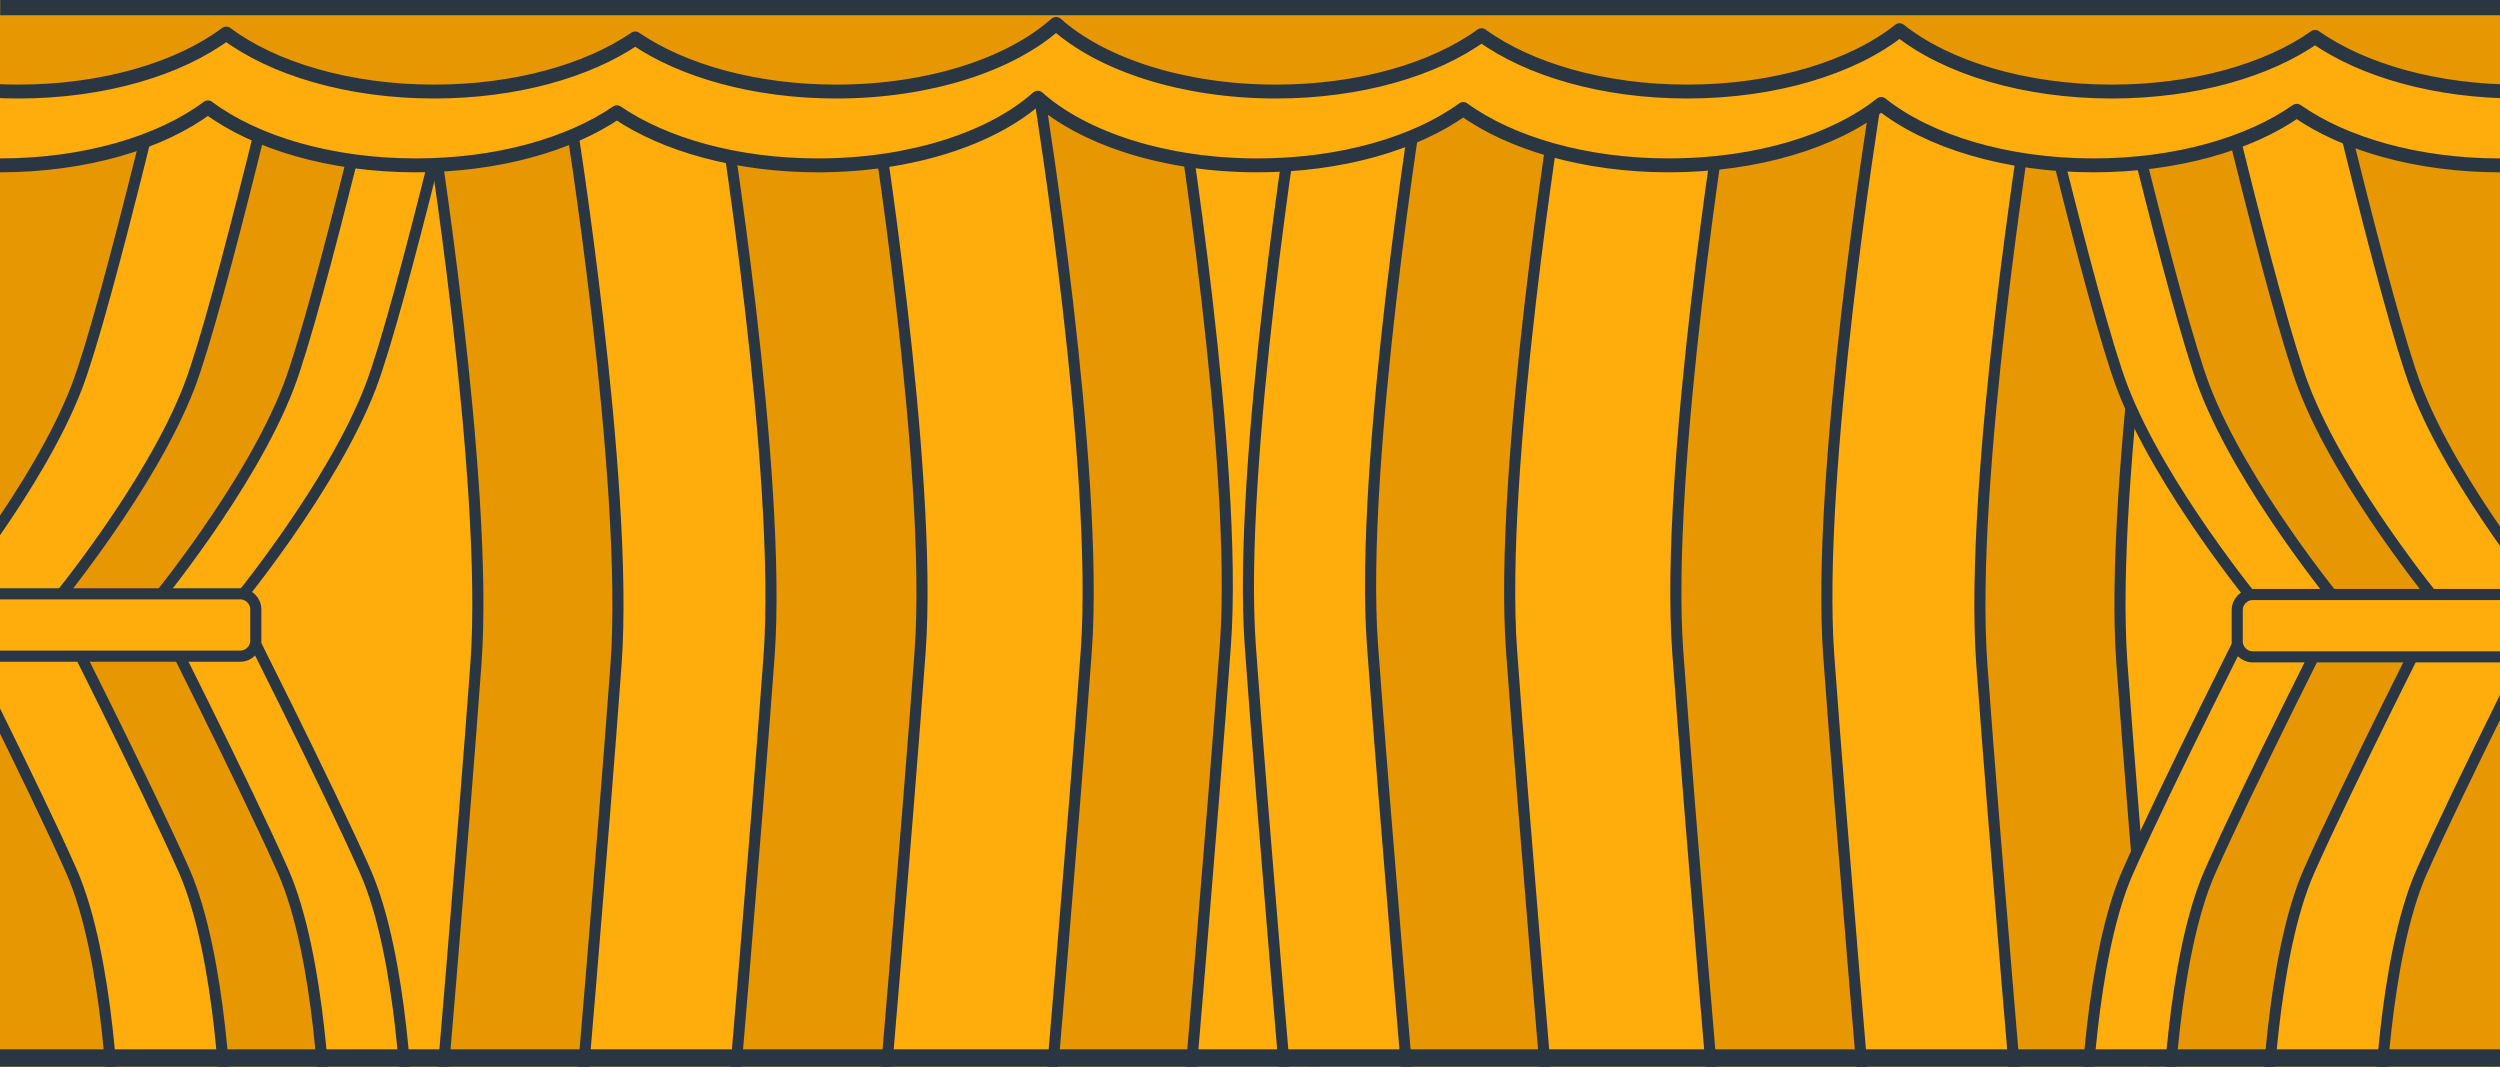 <?xml version="1.0" encoding="UTF-8" standalone="no"?><!DOCTYPE svg PUBLIC "-//W3C//DTD SVG 1.1//EN" "http://www.w3.org/Graphics/SVG/1.1/DTD/svg11.dtd"><svg width="100%" height="100%" viewBox="0 0 900 384" version="1.1" xmlns="http://www.w3.org/2000/svg" xmlns:xlink="http://www.w3.org/1999/xlink" xml:space="preserve" style="fill-rule:evenodd;clip-rule:evenodd;stroke-linecap:round;stroke-linejoin:round;stroke-miterlimit:1.5;"><rect id="Background" x="0" y="0" width="900" height="450" style="fill:#2a3641;"/><path id="Stage" d="M772.412,310.62l-639.516,0.303l-132.896,73.967l899.244,0l-126.832,-74.27l0,0Z" style="fill:#fff;"/><g id="RomeoAndJuliet"><rect id="Building" x="419.144" y="38.986" width="224.397" height="324.894" style="fill:#c4bcc2;stroke:#2a3641;stroke-width:4px;"/><g id="Juliet"><path d="M507.666,130.204c-0.369,-1.583 -1.954,-2.568 -3.537,-2.199l-5.736,1.338c-1.583,0.369 -2.569,1.954 -2.2,3.537l2.679,11.488c0.369,1.583 1.954,2.568 3.537,2.199l5.737,-1.337c1.583,-0.37 2.568,-1.955 2.199,-3.538l-2.679,-11.488l0,0Z" style="fill:#ffad0d;stroke:#2a3641;stroke-width:4px;"/><path d="M515.847,188.278c1.579,-4.916 -6.723,-11.164 -4.934,-16.529c9.586,-28.748 -6.411,-40.374 -11.808,-31.598c-13.579,22.081 -24.049,8.653 -9.403,29.758c3.225,4.646 -7.88,13.878 -6.183,18.756l32.328,-0.387l0,0Z" style="fill:#2a3641;stroke:#2a3641;stroke-width:4px;"/><path d="M474.393,167.509c0.385,-0.722 0.946,-1.363 1.67,-1.854l24.741,-16.777c2.379,-1.613 5.621,-0.991 7.235,1.388c1.613,2.38 0.991,5.621 -1.388,7.235l-24.741,16.776c-0.611,0.415 -1.28,0.682 -1.962,0.809c-0.579,0.601 -1.323,1.055 -2.187,1.283l-23.31,6.155c-2.515,0.664 -5.096,-0.838 -5.76,-3.353c-0.664,-2.515 0.838,-5.097 3.353,-5.761l22.349,-5.901l0,0Z" style="fill:#ffad0d;stroke:#2a3641;stroke-width:4px;"/><path d="M543.245,276.35c50.279,1.854 5.212,-12.872 2.42,-23.189c-11.417,-42.188 -17.143,-68.144 -43.012,-68.144c-25.869,0 -21.558,5.071 -30.604,54.911c-1.909,10.517 -14.102,27.166 -9.988,36.422l81.184,0Z" style="fill:#2a3641;stroke:#2a3641;stroke-width:4px;"/><path d="M489.882,97.402c7.338,-2.524 15.97,3.198 19.262,12.771c3.292,9.572 0.007,19.393 -7.331,21.917c-7.339,2.525 -15.97,-3.198 -19.262,-12.771c-3.293,-9.572 -0.008,-19.393 7.331,-21.917Z" style="fill:#ffad0d;stroke:#2a3641;stroke-width:4px;"/><path d="M487.826,94.226c5.612,-3.12 16.444,0.504 18.917,4.952c2.473,4.448 16.903,23.383 -10.344,10.137c-5.775,-2.807 -15.88,6.153 -18.353,1.705c-2.473,-4.448 4.169,-13.674 9.78,-16.794Z" style="fill:#fff;stroke:#2a3641;stroke-width:4px;"/><path d="M503.313,106.718c4.511,-2.508 10.538,-0.291 13.452,4.948c2.913,5.24 1.616,11.53 -2.895,14.038c-4.51,2.508 -10.538,0.291 -13.451,-4.949c-2.913,-5.239 -1.617,-11.529 2.894,-14.037l0,0Z" style="fill:#fff;stroke:#2a3641;stroke-width:4px;"/><path d="M438.127,177.375c-0.284,3.156 3.731,4.309 6.886,4.592l7.687,0.691c3.156,0.283 5.948,-2.048 6.231,-5.204c0.284,-3.155 -2.048,-5.947 -5.203,-6.231l-7.688,-0.69c-3.155,-0.284 -7.63,3.687 -7.913,6.842l0,0Z" style="fill:#ffad0d;stroke:#2a3641;stroke-width:4px;"/></g><g id="Balcony"><path d="M445.124,218.514l12.36,0l0,63.867l-12.36,0l0,-63.867l0,0Zm26.442,0l12.361,0l0,63.867l-12.361,0l0,-63.867l0,0Zm26.443,0l12.36,0l0,63.867l-12.36,0l0,-63.867l0,0Zm26.443,0l12.36,0l0,63.867l-12.36,0l0,-63.867l0,0Zm26.442,0l12.36,0l0,63.867l-12.36,0l0,-63.867l0,0Zm26.443,0l12.36,0l0,63.867l-12.36,0l0,-63.867l0,0Zm38.802,0l0,63.867l-12.36,0l0,-63.867l12.36,0Z" style="fill:#ffad0d;stroke:#2a3641;stroke-width:4px;"/><rect x="445.124" y="268.128" width="170.306" height="14.252" style="fill:#ffad0d;stroke:#2a3641;stroke-width:4px;"/><rect x="432.853" y="210.694" width="195.777" height="7.82" style="fill:#ffad0d;stroke:#2a3641;stroke-width:4px;"/></g><g id="Romeo"><path d="M315.024,250.656c-1.545,0.188 -3.16,-0.281 -4.388,-1.424l-28.934,-26.942c-2.208,-2.056 -2.331,-5.517 -0.276,-7.725c2.056,-2.208 5.517,-2.331 7.725,-0.275l27.723,23.697l21.621,-2.895c2.973,-0.514 2.745,2.119 3.258,5.091c0.514,2.972 1.665,5.803 -1.307,6.316l-23.827,4.117c-0.541,0.093 -1.077,0.104 -1.595,0.04l0,0Z" style="fill:#fff;stroke:#2a3641;stroke-width:4px;"/><path d="M285.915,371.349c0.656,-3.074 -15.246,-7.945 -18.32,-8.601l-4.869,-3.762c-3.074,-0.657 -6.103,1.306 -6.759,4.38c-0.656,3.074 1.306,6.103 4.38,6.759l18.813,2.081c3.074,0.657 6.098,2.217 6.755,-0.857l0,0Z" style="fill:#2a3641;stroke:#2a3641;stroke-width:4px;"/><path d="M311.104,358.787c0.414,-3.116 -15.82,-6.726 -18.936,-7.14l-5.149,-3.369c-3.116,-0.413 -5.982,1.781 -6.395,4.897c-0.414,3.116 1.78,5.981 4.896,6.395l18.917,0.601c3.116,0.414 6.254,1.732 6.667,-1.384l0,0Z" style="fill:#2a3641;stroke:#2a3641;stroke-width:4px;"/><path d="M272.255,282.773c0.07,-2.633 -2.01,-4.827 -4.643,-4.897l-9.54,-0.253c-2.632,-0.07 -4.827,2.01 -4.897,4.643c0.211,27.025 2.744,52.197 2.088,76.32c-0.07,2.633 1.631,4.587 1.284,7.891l8.728,-0.703c2.633,0.07 4.092,-2.01 4.162,-4.643c0.045,-26.215 1.047,-52.328 2.818,-78.358l0,0Z" style="fill:#986f1c;stroke:#2a3641;stroke-width:4px;"/><path d="M295.477,275.189c-0.024,-2.633 -2.182,-4.751 -4.815,-4.727l-9.543,0.089c-2.634,0.024 -4.752,2.182 -4.727,4.815c1.179,27.001 4.147,55.018 4.356,79.15c0.018,2.162 3.842,-3.315 3.613,0l7.117,0c2.633,-0.025 4.019,-0.161 3.993,-0.918c-0.895,-26.2 -0.83,-52.332 0.006,-78.409l0,0Z" style="fill:#986f1c;stroke:#2a3641;stroke-width:4px;"/><path d="M275.456,204.225c0.051,-3.648 -2.869,-6.651 -6.517,-6.702c-3.648,-0.05 -6.651,2.87 -6.702,6.518l-0.243,17.384c-0.05,3.648 2.87,6.651 6.518,6.702c3.648,0.051 6.651,-2.869 6.702,-6.517l0.242,-17.385l0,0Z" style="fill:#ffad0d;stroke:#2a3641;stroke-width:4px;"/><path d="M355.256,237.259c-0.502,-3.128 -4.677,-3.258 -7.805,-2.756l-7.621,1.223c-3.128,0.502 -5.26,3.449 -4.758,6.577c0.502,3.128 3.449,5.261 6.577,4.759l7.621,-1.223c3.128,-0.502 6.488,-5.452 5.986,-8.58Z" style="fill:#ffad0d;stroke:#2a3641;stroke-width:4px;"/><path d="M293.202,280.336c1.719,-6.723 2.486,-14.309 2.225,-21.996c-0.82,-24.168 -4.508,-45.994 -23.17,-45.556c-26.447,0.621 -21.966,22.892 -21.146,47.06c0.261,7.687 1.541,15.203 3.712,21.794l38.379,-1.302Z" style="fill:#fff;stroke:#2a3641;stroke-width:4px;"/><g id="RomeoSword"><rect x="252.81" y="270.019" width="41.798" height="5.884" style="fill:#c4bcc2;stroke:#2a3641;stroke-width:4px;"/><path d="M252.941,323.147l15.788,-50.186l11.648,3.664l-15.841,50.356l0.748,0.248l-10.96,12.07l-1.603,-16.225l0.22,0.073Z" style="fill:#c4bcc2;stroke:#2a3641;stroke-width:4px;"/><path d="M283.652,260.756l-7.201,-2.233l-3.742,12.067l7.201,2.233l3.742,-12.067Z" style="fill:#c4bcc2;stroke:#2a3641;stroke-width:4px;"/><path d="M286.774,272.932l-19.536,-5.855l-1.689,5.636l19.536,5.855l1.689,-5.636Z" style="fill:#c4bcc2;stroke:#2a3641;stroke-width:4px;"/></g><path d="M267.468,297.843c2.546,-1.886 0.74,-5.652 -1.146,-8.198l-4.593,-6.203c-1.885,-2.546 -5.483,-3.082 -8.029,-1.197c-2.546,1.886 -3.083,5.484 -1.197,8.03l4.593,6.202c1.885,2.546 7.826,3.251 10.372,1.366Z" style="fill:#ffad0d;stroke:#2a3641;stroke-width:4px;"/><path d="M241.51,254.242c-0.357,0.844 -0.004,-5.318 0.005,-5.965c0.14,-9.636 1.013,-15.599 1.157,-25.549c0.042,-2.875 2.793,-4.414 6.14,-4.378c3.348,0.036 6.032,1.633 5.99,4.507c-1.796,11.421 -1.855,21.197 -0.428,29.566c-0.009,0.599 -0.135,1.174 -0.361,1.709c0.092,0.219 0.169,0.446 0.227,0.68l7.233,28.908c0.703,2.811 -0.238,2.523 -3.511,3.127c-3.273,0.604 -5.828,2.008 -6.531,-0.803l-9.051,-29.043c-0.248,-0.992 -1.246,-1.871 -0.87,-2.759Z" style="fill:#fff;stroke:#2a3641;stroke-width:4px;"/><ellipse cx="273.035" cy="183.946" rx="18.394" ry="21.241" style="fill:#ffad0d;stroke:#2a3641;stroke-width:4px;"/><path d="M251.969,184.007c-0.07,-9.476 3.628,-17.197 8.251,-17.231c4.624,-0.034 8.435,7.632 8.504,17.108c0.07,9.476 -3.628,17.198 -8.251,17.232c-4.624,0.033 -8.435,-7.632 -8.504,-17.109l0,0Z" style="fill:#fff;stroke:#2a3641;stroke-width:4px;"/><path d="M272.551,158.412c9.461,-0.548 18.611,-0.324 18.878,4.293c0.267,4.616 -3.616,12.639 -17.909,12.435c-9.475,-0.135 -17.359,-2.755 -17.626,-7.371c-0.267,-4.616 7.196,-8.809 16.657,-9.357Z" style="fill:#fff;stroke:#2a3641;stroke-width:4px;"/></g></g><g id="Dancers"><g id="Dancer3"><ellipse cx="547.85" cy="129.447" rx="7.606" ry="9.021" style="fill:#fff;stroke:#2a3641;stroke-width:4px;"/><path d="M567.397,168.613c2.491,10.925 12.542,-2.05 12.305,-4.279c0,0 0.863,-15.338 -1.872,-14.806c-4.979,0.967 -5.701,-18.51 -5.701,-18.51c-0.237,-2.23 -2.24,-3.847 -4.47,-3.61l-8.08,0.861c-2.229,0.237 -3.847,2.24 -3.609,4.47c0,0 6.131,17.623 -0.515,18.333c-10.518,1.124 0,14.022 0,14.022c0.238,2.229 -2.23,3.53 0,3.292l11.942,0.227Z" style="fill:#ffad0d;stroke:#2a3641;stroke-width:4px;"/><ellipse cx="562.223" cy="120.534" rx="16.638" ry="18.489" style="fill:#ffad0d;stroke:#2a3641;stroke-width:4px;"/><path d="M517,188.661l26.266,-37.852c1.152,-1.66 3.434,-2.072 5.094,-0.92l6.013,4.173c1.66,1.151 2.072,3.433 0.921,5.093l-26.623,38.366c-0.199,0.931 -0.758,1.779 -1.611,2.322l-0.331,0.478c-0.787,1.133 -2.1,1.684 -3.382,1.554l-40.507,22.06c-1.774,0.966 -3.999,0.31 -4.965,-1.464l-3.501,-6.428c-0.966,-1.774 -0.31,-3.998 1.464,-4.965l41.162,-22.417l0,0Z" style="fill:#ffad0d;stroke:#2a3641;stroke-width:4px;"/><path d="M547.879,107.852c5.095,-7.884 12.627,-12.091 16.809,-9.388c4.181,2.703 3.439,11.298 -1.656,19.182c-5.096,7.884 -12.628,12.09 -16.809,9.387c-4.182,-2.702 -3.44,-11.297 1.656,-19.181Z" style="fill:#fff;stroke:#2a3641;stroke-width:4px;"/><path d="M602.675,196.555l-22.844,-32.473c-1.152,-1.66 6.298,-2.501 3.163,-6.415l0.663,-7.778c1.659,-1.152 3.942,-0.74 5.093,0.92l28.565,41.166c0.092,0.131 0.173,0.267 0.245,0.406l37.491,20.417c1.774,0.966 2.43,3.191 1.464,4.965l-3.501,6.428c-0.966,1.774 -3.191,2.43 -4.965,1.464l-44.003,-23.965c-1.774,-0.966 -2.43,-3.19 -1.464,-4.964l0.093,-0.171l0,0Z" style="fill:#ffad0d;stroke:#2a3641;stroke-width:4px;"/><g><path d="M562.829,351.942c0,-0.938 -0.762,-1.701 -1.7,-1.701l-3.402,0c-0.938,0 -1.7,-1.495 -1.7,-0.557c1.634,3.112 1.609,8.503 0,11.654c0,0.939 0.762,1.701 1.7,1.701l3.402,0c0.938,0 1.7,-0.762 1.7,-1.701l0,-9.396l0,0Z" style="fill:#986f1c;stroke:#2a3641;stroke-width:4px;"/><path d="M589.347,360.291c1.896,-4.184 -9.084,-8.731 -13.232,-10.403c-3.597,-1.451 -2.13,-12.492 -8.629,-11.024c-1.634,-0.741 -5.242,-1.109 -8.86,-0.612c-1.903,0.262 -0.818,5.997 -1.974,8.547c-1.896,4.184 0.738,4.622 4.923,6.517l9.447,7.905c4.185,1.896 16.429,3.255 18.325,-0.93l0,0Z" style="fill:#986f1c;stroke:#2a3641;stroke-width:4px;"/></g><g><path d="M672.124,190.979c-0.924,0.165 -1.54,1.049 -1.375,1.973l0.597,3.348c0.165,0.924 -1.173,1.937 -0.249,1.772c2.776,-2.156 8.087,-3.078 11.472,-2.048c0.924,-0.165 1.541,-1.049 1.376,-1.973l-0.598,-3.348c-0.165,-0.924 -1.049,-1.541 -1.973,-1.376l-9.25,1.652l0,0Z" style="fill:#986f1c;stroke:#2a3641;stroke-width:4px;"/><path d="M675.683,163.407c-4.453,-1.131 -6.999,10.476 -7.916,14.854c-0.796,3.796 -11.923,4.292 -9.336,10.431c-0.442,1.74 -0.17,5.356 0.955,8.831c0.591,1.826 6.047,-0.249 8.76,0.441c4.453,1.13 4.42,-1.539 5.551,-5.992l6.121,-10.689c1.131,-4.453 0.318,-16.745 -4.135,-17.876l0,0Z" style="fill:#986f1c;stroke:#2a3641;stroke-width:4px;"/></g><path d="M590.873,237.894c0.48,-2.721 -3.536,-10.137 -11.841,-11.829c-5.472,-1.114 -13.908,1.687 -14.98,6.568c-0.815,3.714 -3.905,26 -3.523,31.546c1.408,20.44 6.153,6.833 -0.152,40.999c-2.499,13.546 -4.111,23.758 -2.949,37.862c10.052,2.396 12.874,0.246 12.874,0.246c0.634,0.112 2.634,-3.739 3.002,-5.826l17.569,-99.566l0,0Z" style="fill:#ffad0d;stroke:#2a3641;stroke-width:4px;"/><path d="M551.71,223.321c-0.04,-0.206 -0.07,-0.412 -0.09,-0.615c5.408,-17.889 -0.807,-42.232 -9.453,-63.287c-0.617,-6.363 1.411,-10.458 9.253,-11.774c2.871,1.46 4.798,12.607 7.63,15.853c2.681,3.073 6.285,3.093 8.347,2.9c2.115,-0.198 8.783,-1.854 10.459,-5.821c1.479,-3.501 -2.054,-14.004 0,-16.319c6.747,-0.654 12.595,4.053 13.213,10.416c-5.353,20.415 -3.732,39.982 5.686,58.603c0.265,2.733 -0.414,6.779 -1.81,10.556c0.084,0.617 0.127,1.278 0.127,1.989c0,11.241 -10.438,24.884 -24.238,30.486c-12.463,5.058 -24.37,-9.126 -24.37,-20.368c0,-4.764 1.962,-9.148 5.246,-12.619l0,0Z" style="fill:#fff;stroke:#2a3641;stroke-width:4px;"/><path d="M559.536,225.692c-2.549,1.065 -6.622,8.449 -3.562,16.353c2.016,5.207 8.929,10.795 13.616,9.062c3.567,-1.319 23.993,-10.753 28.454,-14.069c16.444,-12.222 2.43,-8.868 34.591,-22.011c12.751,-5.211 13.578,-9.185 27.01,-15.247c1.135,-10.636 2.972,-2.522 1.907,-5.071l-2.177,-5.304c-1.065,-2.549 -4,-3.754 -6.549,-2.689l-93.29,38.976l0,0Z" style="fill:#ffad0d;stroke:#2a3641;stroke-width:4px;"/><path d="M487.622,223.18c1.896,-4.184 0.038,-9.121 -4.147,-11.017c-3.597,-1.45 -11.914,-2.944 -13.979,-5.151c-4.184,-1.896 -5.365,0.482 -7.261,4.667c-1.896,4.184 0.185,7.698 4.369,9.594l10.001,4.828c4.185,1.895 9.121,1.264 11.017,-2.921Z" style="fill:#ffad0d;stroke:#2a3641;stroke-width:4px;"/><path d="M647.853,220.287c0.54,-4.563 4.682,-7.828 9.244,-7.288c3.829,0.617 11.721,3.638 14.629,2.815c4.562,0.54 4.345,3.186 3.805,7.748c-0.54,4.563 -4.138,6.495 -8.7,5.955l-11.056,-1.036c-4.563,-0.54 -8.462,-3.632 -7.922,-8.194l0,0Z" style="fill:#ffad0d;stroke:#2a3641;stroke-width:4px;"/><path d="M565.655,90.756c-1.26,-3.108 -4.807,-4.609 -7.915,-3.349l-13.701,5.553c-3.108,1.26 -4.609,4.807 -3.349,7.915l4.566,11.264c1.259,3.108 4.806,4.609 7.914,3.349l13.701,-5.553c3.108,-1.26 4.609,-4.807 3.349,-7.915l-4.565,-11.264Z" style="fill:#986f1c;stroke:#2a3641;stroke-width:4px;"/><path d="M576.71,102.326c-0.289,-0.717 -1.105,-1.065 -1.822,-0.777l-33.766,13.578c-0.717,0.288 -1.065,1.104 -0.777,1.822l1.045,2.598c0.289,0.718 1.105,1.066 1.822,0.777l33.766,-13.577c0.717,-0.289 1.065,-1.105 0.777,-1.822l-1.045,-2.599Z" style="fill:#986f1c;stroke:#2a3641;stroke-width:4px;"/></g><g id="Dancer2"><ellipse cx="425.373" cy="129.447" rx="7.606" ry="9.021" style="fill:#fff;stroke:#2a3641;stroke-width:4px;"/><path d="M444.92,168.613c2.491,10.925 12.543,-2.05 12.305,-4.279c0,0 0.863,-15.338 -1.872,-14.806c-4.978,0.967 -5.7,-18.51 -5.7,-18.51c-0.238,-2.23 -2.241,-3.847 -4.471,-3.61l-8.079,0.861c-2.23,0.237 -3.847,2.24 -3.61,4.47c0,0 6.132,17.623 -0.514,18.333c-10.518,1.124 0,14.022 0,14.022c0.237,2.229 -2.23,3.53 0,3.292l11.941,0.227Z" style="fill:#ffad0d;stroke:#2a3641;stroke-width:4px;"/><ellipse cx="439.747" cy="120.534" rx="16.638" ry="18.489" style="fill:#ffad0d;stroke:#2a3641;stroke-width:4px;"/><path d="M394.524,188.661l26.266,-37.852c1.151,-1.66 3.434,-2.072 5.093,-0.92l6.014,4.173c1.659,1.151 2.072,3.433 0.92,5.093l-26.623,38.366c-0.199,0.931 -0.758,1.779 -1.61,2.322l-0.332,0.478c-0.786,1.133 -2.099,1.684 -3.382,1.554l-40.507,22.06c-1.774,0.966 -3.998,0.31 -4.964,-1.464l-3.501,-6.428c-0.966,-1.774 -0.31,-3.998 1.463,-4.965l41.163,-22.417l0,0Z" style="fill:#ffad0d;stroke:#2a3641;stroke-width:4px;"/><path d="M425.402,107.852c5.096,-7.884 12.628,-12.091 16.809,-9.388c4.182,2.703 3.44,11.298 -1.656,19.182c-5.096,7.884 -12.628,12.09 -16.809,9.387c-4.182,-2.702 -3.44,-11.297 1.656,-19.181Z" style="fill:#fff;stroke:#2a3641;stroke-width:4px;"/><path d="M480.199,196.555l-22.845,-32.473c-1.151,-1.66 6.299,-2.501 3.163,-6.415l0.663,-7.778c1.66,-1.152 3.942,-0.74 5.094,0.92l28.565,41.166c0.091,0.131 0.173,0.267 0.244,0.406l37.491,20.417c1.774,0.966 2.43,3.191 1.464,4.965l-3.501,6.428c-0.966,1.774 -3.19,2.43 -4.964,1.464l-44.004,-23.965c-1.774,-0.966 -2.43,-3.19 -1.463,-4.964l0.093,-0.171l0,0Z" style="fill:#ffad0d;stroke:#2a3641;stroke-width:4px;"/><g><path d="M440.353,351.942c0,-0.938 -0.762,-1.701 -1.701,-1.701l-3.401,0c-0.939,0 -1.701,-1.495 -1.701,-0.557c1.635,3.112 1.609,8.503 0,11.654c0,0.939 0.762,1.701 1.701,1.701l3.401,0c0.939,0 1.701,-0.762 1.701,-1.701l0,-9.396l0,0Z" style="fill:#986f1c;stroke:#2a3641;stroke-width:4px;"/><path d="M466.87,360.291c1.896,-4.184 -9.083,-8.731 -13.232,-10.403c-3.597,-1.451 -2.13,-12.492 -8.628,-11.024c-1.635,-0.741 -5.243,-1.109 -8.861,-0.612c-1.902,0.262 -0.818,5.997 -1.973,8.547c-1.896,4.184 0.738,4.622 4.922,6.517l9.448,7.905c4.184,1.896 16.428,3.255 18.324,-0.93l0,0Z" style="fill:#986f1c;stroke:#2a3641;stroke-width:4px;"/></g><g><path d="M549.647,190.979c-0.924,0.165 -1.54,1.049 -1.375,1.973l0.598,3.348c0.165,0.924 -1.174,1.937 -0.25,1.772c2.777,-2.156 8.087,-3.078 11.473,-2.048c0.924,-0.165 1.54,-1.049 1.375,-1.973l-0.598,-3.348c-0.165,-0.924 -1.049,-1.541 -1.973,-1.376l-9.25,1.652l0,0Z" style="fill:#986f1c;stroke:#2a3641;stroke-width:4px;"/><path d="M553.206,163.407c-4.452,-1.131 -6.998,10.476 -7.916,14.854c-0.796,3.796 -11.923,4.292 -9.336,10.431c-0.442,1.74 -0.17,5.356 0.955,8.831c0.592,1.826 6.047,-0.249 8.76,0.441c4.453,1.13 4.421,-1.539 5.552,-5.992l6.121,-10.689c1.131,-4.453 0.317,-16.745 -4.136,-17.876l0,0Z" style="fill:#986f1c;stroke:#2a3641;stroke-width:4px;"/></g><path d="M468.396,237.894c0.48,-2.721 -3.536,-10.137 -11.841,-11.829c-5.472,-1.114 -13.907,1.687 -14.979,6.568c-0.816,3.714 -3.906,26 -3.524,31.546c1.408,20.44 6.153,6.833 -0.151,40.999c-2.5,13.546 -4.112,23.758 -2.95,37.862c10.052,2.396 12.874,0.246 12.874,0.246c0.634,0.112 2.634,-3.739 3.003,-5.826l17.568,-99.566l0,0Z" style="fill:#ffad0d;stroke:#2a3641;stroke-width:4px;"/><path d="M429.233,223.321c-0.039,-0.206 -0.07,-0.412 -0.089,-0.615c5.407,-17.889 -0.808,-42.232 -9.454,-63.287c-0.617,-6.363 1.411,-10.458 9.254,-11.774c2.87,1.46 4.798,12.607 7.629,15.853c2.681,3.073 6.285,3.093 8.347,2.9c2.115,-0.198 8.783,-1.854 10.459,-5.821c1.479,-3.501 -2.053,-14.004 0,-16.319c6.748,-0.654 12.596,4.053 13.213,10.416c-5.353,20.415 -3.731,39.982 5.686,58.603c0.266,2.733 -0.414,6.779 -1.81,10.556c0.085,0.617 0.128,1.278 0.128,1.989c0,11.241 -10.438,24.884 -24.239,30.486c-12.463,5.058 -24.369,-9.126 -24.369,-20.368c0,-4.764 1.961,-9.148 5.245,-12.619l0,0Z" style="fill:#fff;stroke:#2a3641;stroke-width:4px;"/><path d="M437.06,225.692c-2.55,1.065 -6.623,8.449 -3.563,16.353c2.017,5.207 8.93,10.795 13.616,9.062c3.567,-1.319 23.993,-10.753 28.455,-14.069c16.444,-12.222 2.429,-8.868 34.59,-22.011c12.751,-5.211 13.579,-9.185 27.01,-15.247c1.135,-10.636 2.972,-2.522 1.907,-5.071l-2.177,-5.304c-1.065,-2.549 -3.999,-3.754 -6.549,-2.689l-93.289,38.976l0,0Z" style="fill:#ffad0d;stroke:#2a3641;stroke-width:4px;"/><path d="M365.145,223.18c1.896,-4.184 0.038,-9.121 -4.147,-11.017c-3.597,-1.45 -11.913,-2.944 -13.978,-5.151c-4.185,-1.896 -5.366,0.482 -7.262,4.667c-1.896,4.184 0.185,7.698 4.37,9.594l10,4.828c4.185,1.895 9.122,1.264 11.017,-2.921Z" style="fill:#ffad0d;stroke:#2a3641;stroke-width:4px;"/><path d="M525.376,220.287c0.54,-4.563 4.682,-7.828 9.245,-7.288c3.829,0.617 11.72,3.638 14.629,2.815c4.562,0.54 4.344,3.186 3.804,7.748c-0.54,4.563 -4.137,6.495 -8.7,5.955l-11.056,-1.036c-4.562,-0.54 -8.462,-3.632 -7.922,-8.194l0,0Z" style="fill:#ffad0d;stroke:#2a3641;stroke-width:4px;"/><path d="M443.178,90.756c-1.26,-3.108 -4.806,-4.609 -7.915,-3.349l-13.7,5.553c-3.109,1.26 -4.61,4.807 -3.35,7.915l4.566,11.264c1.26,3.108 4.806,4.609 7.915,3.349l13.7,-5.553c3.109,-1.26 4.61,-4.807 3.35,-7.915l-4.566,-11.264Z" style="fill:#986f1c;stroke:#2a3641;stroke-width:4px;"/><path d="M454.233,102.326c-0.289,-0.717 -1.105,-1.065 -1.822,-0.777l-33.765,13.578c-0.718,0.288 -1.066,1.104 -0.777,1.822l1.045,2.598c0.288,0.718 1.104,1.066 1.822,0.777l33.765,-13.577c0.717,-0.289 1.065,-1.105 0.777,-1.822l-1.045,-2.599Z" style="fill:#986f1c;stroke:#2a3641;stroke-width:4px;"/></g><g id="Dancer1"><ellipse cx="302.349" cy="129.447" rx="7.606" ry="9.021" style="fill:#fff;stroke:#2a3641;stroke-width:4px;"/><path d="M321.896,168.613c2.491,10.925 12.542,-2.05 12.305,-4.279c0,0 0.863,-15.338 -1.872,-14.806c-4.978,0.967 -5.7,-18.51 -5.7,-18.51c-0.238,-2.23 -2.241,-3.847 -4.471,-3.61l-8.079,0.861c-2.23,0.237 -3.848,2.24 -3.61,4.47c0,0 6.132,17.623 -0.515,18.333c-10.518,1.124 0,14.022 0,14.022c0.238,2.229 -2.229,3.53 0,3.292l11.942,0.227Z" style="fill:#ffad0d;stroke:#2a3641;stroke-width:4px;"/><ellipse cx="316.722" cy="120.534" rx="16.638" ry="18.489" style="fill:#ffad0d;stroke:#2a3641;stroke-width:4px;"/><path d="M271.5,188.661l26.266,-37.852c1.151,-1.66 3.434,-2.072 5.093,-0.92l6.014,4.173c1.659,1.151 2.072,3.433 0.92,5.093l-26.623,38.366c-0.199,0.931 -0.758,1.779 -1.61,2.322l-0.332,0.478c-0.786,1.133 -2.099,1.684 -3.382,1.554l-40.507,22.06c-1.774,0.966 -3.998,0.31 -4.965,-1.464l-3.5,-6.428c-0.966,-1.774 -0.311,-3.998 1.463,-4.965l41.163,-22.417l0,0Z" style="fill:#ffad0d;stroke:#2a3641;stroke-width:4px;"/><path d="M302.378,107.852c5.096,-7.884 12.628,-12.091 16.809,-9.388c4.182,2.703 3.439,11.298 -1.656,19.182c-5.096,7.884 -12.628,12.09 -16.809,9.387c-4.182,-2.702 -3.44,-11.297 1.656,-19.181Z" style="fill:#fff;stroke:#2a3641;stroke-width:4px;"/><path d="M357.174,196.555l-22.844,-32.473c-1.151,-1.66 6.299,-2.501 3.163,-6.415l0.663,-7.778c1.66,-1.152 3.942,-0.74 5.093,0.92l28.566,41.166c0.091,0.131 0.173,0.267 0.244,0.406l37.491,20.417c1.774,0.966 2.43,3.191 1.464,4.965l-3.501,6.428c-0.966,1.774 -3.19,2.43 -4.964,1.464l-44.004,-23.965c-1.774,-0.966 -2.43,-3.19 -1.464,-4.964l0.093,-0.171l0,0Z" style="fill:#ffad0d;stroke:#2a3641;stroke-width:4px;"/><g><path d="M317.329,351.942c0,-0.938 -0.762,-1.701 -1.701,-1.701l-3.401,0c-0.939,0 -1.701,-1.495 -1.701,-0.557c1.635,3.112 1.609,8.503 0,11.654c0,0.939 0.762,1.701 1.701,1.701l3.401,0c0.939,0 1.701,-0.762 1.701,-1.701l0,-9.396l0,0Z" style="fill:#986f1c;stroke:#2a3641;stroke-width:4px;"/><path d="M343.846,360.291c1.896,-4.184 -9.084,-8.731 -13.232,-10.403c-3.597,-1.451 -2.13,-12.492 -8.628,-11.024c-1.635,-0.741 -5.243,-1.109 -8.861,-0.612c-1.902,0.262 -0.818,5.997 -1.974,8.547c-1.895,4.184 0.739,4.622 4.923,6.517l9.448,7.905c4.184,1.896 16.428,3.255 18.324,-0.93l0,0Z" style="fill:#986f1c;stroke:#2a3641;stroke-width:4px;"/></g><g><path d="M426.623,190.979c-0.924,0.165 -1.54,1.049 -1.375,1.973l0.598,3.348c0.165,0.924 -1.174,1.937 -0.25,1.772c2.777,-2.156 8.087,-3.078 11.473,-2.048c0.924,-0.165 1.54,-1.049 1.375,-1.973l-0.598,-3.348c-0.165,-0.924 -1.049,-1.541 -1.973,-1.376l-9.25,1.652l0,0Z" style="fill:#986f1c;stroke:#2a3641;stroke-width:4px;"/><path d="M430.182,163.407c-4.452,-1.131 -6.999,10.476 -7.916,14.854c-0.796,3.796 -11.923,4.292 -9.336,10.431c-0.442,1.74 -0.17,5.356 0.955,8.831c0.592,1.826 6.047,-0.249 8.76,0.441c4.453,1.13 4.421,-1.539 5.552,-5.992l6.121,-10.689c1.131,-4.453 0.317,-16.745 -4.136,-17.876l0,0Z" style="fill:#986f1c;stroke:#2a3641;stroke-width:4px;"/></g><path d="M345.372,237.894c0.48,-2.721 -3.536,-10.137 -11.841,-11.829c-5.472,-1.114 -13.907,1.687 -14.979,6.568c-0.816,3.714 -3.906,26 -3.524,31.546c1.408,20.44 6.153,6.833 -0.151,40.999c-2.5,13.546 -4.112,23.758 -2.95,37.862c10.052,2.396 12.874,0.246 12.874,0.246c0.634,0.112 2.634,-3.739 3.002,-5.826l17.569,-99.566l0,0Z" style="fill:#ffad0d;stroke:#2a3641;stroke-width:4px;"/><path d="M306.209,223.321c-0.04,-0.206 -0.07,-0.412 -0.089,-0.615c5.407,-17.889 -0.808,-42.232 -9.454,-63.287c-0.617,-6.363 1.411,-10.458 9.254,-11.774c2.87,1.46 4.798,12.607 7.629,15.853c2.681,3.073 6.285,3.093 8.347,2.9c2.115,-0.198 8.783,-1.854 10.459,-5.821c1.479,-3.501 -2.053,-14.004 0,-16.319c6.748,-0.654 12.596,4.053 13.213,10.416c-5.353,20.415 -3.731,39.982 5.686,58.603c0.266,2.733 -0.414,6.779 -1.81,10.556c0.084,0.617 0.128,1.278 0.128,1.989c0,11.241 -10.439,24.884 -24.239,30.486c-12.463,5.058 -24.369,-9.126 -24.369,-20.368c0,-4.764 1.961,-9.148 5.245,-12.619l0,0Z" style="fill:#fff;stroke:#2a3641;stroke-width:4px;"/><path d="M314.036,225.692c-2.55,1.065 -6.623,8.449 -3.563,16.353c2.017,5.207 8.93,10.795 13.616,9.062c3.567,-1.319 23.993,-10.753 28.455,-14.069c16.444,-12.222 2.429,-8.868 34.59,-22.011c12.751,-5.211 13.579,-9.185 27.01,-15.247c1.135,-10.636 2.972,-2.522 1.907,-5.071l-2.177,-5.304c-1.065,-2.549 -4,-3.754 -6.549,-2.689l-93.289,38.976l0,0Z" style="fill:#ffad0d;stroke:#2a3641;stroke-width:4px;"/><path d="M242.121,223.18c1.896,-4.184 0.038,-9.121 -4.147,-11.017c-3.597,-1.45 -11.913,-2.944 -13.978,-5.151c-4.185,-1.896 -5.366,0.482 -7.262,4.667c-1.896,4.184 0.185,7.698 4.37,9.594l10,4.828c4.185,1.895 9.121,1.264 11.017,-2.921Z" style="fill:#ffad0d;stroke:#2a3641;stroke-width:4px;"/><path d="M402.352,220.287c0.54,-4.563 4.682,-7.828 9.244,-7.288c3.829,0.617 11.721,3.638 14.629,2.815c4.563,0.54 4.345,3.186 3.805,7.748c-0.54,4.563 -4.137,6.495 -8.7,5.955l-11.056,-1.036c-4.562,-0.54 -8.462,-3.632 -7.922,-8.194l0,0Z" style="fill:#ffad0d;stroke:#2a3641;stroke-width:4px;"/><path d="M320.154,90.756c-1.26,-3.108 -4.806,-4.609 -7.915,-3.349l-13.701,5.553c-3.108,1.26 -4.609,4.807 -3.349,7.915l4.566,11.264c1.26,3.108 4.806,4.609 7.914,3.349l13.701,-5.553c3.109,-1.26 4.609,-4.807 3.35,-7.915l-4.566,-11.264Z" style="fill:#986f1c;stroke:#2a3641;stroke-width:4px;"/><path d="M331.209,102.326c-0.289,-0.717 -1.105,-1.065 -1.822,-0.777l-33.765,13.578c-0.718,0.288 -1.066,1.104 -0.777,1.822l1.045,2.598c0.288,0.718 1.104,1.066 1.822,0.777l33.765,-13.577c0.717,-0.289 1.065,-1.105 0.777,-1.822l-1.045,-2.599Z" style="fill:#986f1c;stroke:#2a3641;stroke-width:4px;"/></g></g><g id="CinderellaDance"><g id="Prince"><path d="M502.084,353.211c-0.656,-3.074 15.246,-7.944 18.32,-8.601l4.869,-3.762c3.074,-0.656 6.102,1.307 6.759,4.381c0.656,3.074 -1.307,6.102 -4.381,6.759l-18.812,2.081c-3.074,0.656 -6.098,2.216 -6.755,-0.858l0,0Z" style="fill:#2a3641;stroke:#2a3641;stroke-width:4px;"/><path d="M476.894,340.65c-0.413,-3.116 15.821,-6.726 18.937,-7.14l5.149,-3.369c3.116,-0.414 5.982,1.78 6.395,4.896c0.414,3.116 -1.78,5.982 -4.896,6.395l-18.917,0.602c-3.116,0.414 -6.254,1.732 -6.668,-1.384l0,0Z" style="fill:#2a3641;stroke:#2a3641;stroke-width:4px;"/><path d="M515.744,264.636c-0.07,-2.633 2.01,-4.827 4.643,-4.897l9.54,-0.254c2.632,-0.07 4.826,2.011 4.896,4.643c-0.21,27.025 -2.744,52.197 -2.087,76.321c0.07,2.632 -1.631,4.586 -1.284,7.891l-8.728,-0.703c-2.633,0.07 -4.092,-2.011 -4.162,-4.643c-0.045,-26.216 -1.047,-52.328 -2.818,-78.358Z" style="fill:#986f1c;stroke:#2a3641;stroke-width:4px;"/><path d="M492.522,257.052c0.024,-2.633 2.182,-4.752 4.815,-4.727l9.543,0.088c2.633,0.025 4.752,2.183 4.727,4.816c-1.179,27 -4.147,55.018 -4.356,79.149c-0.018,2.162 -3.842,-3.314 -3.613,0l-7.117,0c-2.634,-0.024 -4.019,-0.16 -3.993,-0.917c0.895,-26.2 0.83,-52.332 -0.006,-78.409Z" style="fill:#986f1c;stroke:#2a3641;stroke-width:4px;"/><path d="M512.543,186.088c-0.051,-3.648 2.869,-6.651 6.517,-6.702c3.648,-0.051 6.651,2.869 6.702,6.517l0.242,17.385c0.051,3.648 -2.869,6.651 -6.517,6.702c-3.648,0.05 -6.651,-2.87 -6.702,-6.518l-0.242,-17.384l0,0Z" style="fill:#ffad0d;stroke:#2a3641;stroke-width:4px;"/><path d="M494.797,262.199c-1.719,-6.723 -2.486,-14.309 -2.226,-21.996c0.82,-24.168 4.509,-45.995 23.171,-45.556c26.446,0.621 21.966,22.892 21.146,47.06c-0.261,7.686 -1.541,15.203 -3.712,21.794l-38.379,-1.302l0,0Z" style="fill:#fff;stroke:#2a3641;stroke-width:4px;"/><ellipse cx="514.963" cy="165.808" rx="18.394" ry="21.241" style="fill:#ffad0d;stroke:#2a3641;stroke-width:4px;"/><path d="M497.15,249.03c-1.898,-0.04 -3.471,1.469 -3.511,3.367l-0.144,6.879c-0.039,1.898 1.47,3.472 3.368,3.511l34.546,0.722c1.898,0.039 3.471,-1.47 3.511,-3.368l0.143,-6.879c0.04,-1.898 -1.469,-3.471 -3.367,-3.511l-34.546,-0.721l0,0Z" style="fill:#ffad0d;stroke:#2a3641;stroke-width:4px;"/><path d="M535.533,162.374c0.07,-9.476 -3.131,-13.701 -7.755,-13.735c-4.623,-0.034 -2.799,7.632 -2.869,17.108c-0.07,9.476 2.579,11.806 7.203,11.84c4.624,0.034 3.351,-5.737 3.421,-15.213l0,0Z" style="fill:#fff;stroke:#2a3641;stroke-width:4px;"/><path d="M515.448,140.274c-7.693,1.441 -6.439,-0.262 -17.311,-0.211c-9.101,0.042 -0.952,22.781 16.342,16.94c6.095,-2.059 17.358,-2.755 17.626,-7.371c0.267,-4.617 -7.342,-11.102 -16.657,-9.358l0,0Z" style="fill:#fff;stroke:#2a3641;stroke-width:4px;"/><path d="M501.562,247.517c1.545,0.188 3.16,-0.282 4.387,-1.425l28.935,-26.942c2.208,-2.056 2.331,-5.517 0.275,-7.725c-2.055,-2.207 -5.516,-2.331 -7.724,-0.275l-27.723,23.698l-21.622,-2.896c-2.972,-0.514 -2.744,2.119 -3.257,5.091c-0.514,2.973 -1.665,5.803 1.307,6.317l23.827,4.116c0.541,0.094 1.077,0.104 1.595,0.041l0,0Z" style="fill:#fff;stroke:#2a3641;stroke-width:4px;"/><path d="M461.33,234.12c0.502,-3.128 4.677,-3.258 7.805,-2.756l7.621,1.222c3.128,0.502 5.26,3.449 4.758,6.578c-0.502,3.128 -3.449,5.26 -6.577,4.758l-7.621,-1.223c-3.128,-0.502 -6.488,-5.451 -5.986,-8.579Z" style="fill:#ffad0d;stroke:#2a3641;stroke-width:4px;"/><path d="M532.334,222.986c1.365,-0.529 2.571,-1.407 3.496,-2.547c2.911,-3.582 2.399,-8.827 -1.143,-11.704c-3.541,-2.877 -8.779,-2.305 -11.69,1.278c-0.926,1.139 -1.539,2.5 -1.777,3.944l11.114,9.029Z" style="fill:#986f1c;stroke:#2a3641;stroke-width:4px;"/><path d="M531.748,145.713c0.2,-0.731 -0.23,-1.488 -0.961,-1.688c0,0 -7.72,-2.122 -11.58,-3.182c-3.953,-1.087 -12.136,-3.335 -12.136,-3.335c-0.731,-0.201 -1.487,0.229 -1.688,0.96l-0.728,2.649c-0.201,0.731 0.229,1.487 0.96,1.688c0,0 7.866,3.452 11.692,4.503c3.952,1.087 12.024,2.014 12.024,2.014c0.731,0.201 1.488,-0.229 1.689,-0.96l0.728,-2.649l0,0Z" style="fill:#ffad0d;stroke:#2a3641;stroke-width:4px;"/><path d="M515.152,142.185l-7.835,-2.153l4.701,-9.041l-0.521,9.162l4.234,-8.142l-0.579,10.174l0,0Zm13.541,3.721l-4.122,-1.133l4.701,-9.041l-0.579,10.174l0,0Zm-9.013,-2.531l-4.123,-1.133l4.702,-9.041l-0.579,10.174Zm4.514,1.24l-4.123,-1.133l4.701,-9.041l-0.578,10.174Z" style="fill:#ffad0d;"/></g><g id="Cinderella"><path d="M382.141,180.029c-0.051,-3.648 2.869,-6.651 6.517,-6.702c3.648,-0.051 6.651,2.869 6.702,6.517l0.242,17.385c0.051,3.648 -2.869,6.651 -6.517,6.702c-3.648,0.05 -6.651,-2.87 -6.702,-6.518l-0.242,-17.384Z" style="fill:#986f1c;stroke:#2a3641;stroke-width:4px;"/><path d="M408.536,251.83c6.485,0.959 2.111,8.999 2.111,2.464c0,-6.503 -0.061,-8.982 -3.489,-22.879c-1.415,-5.736 -0.064,-9.59 2.719,-15.349c6.11,-12.646 -12.264,-13.845 -23.631,-22.832c-4.746,-3.752 -10.813,-3.563 -13.215,7.169c-1.876,8.377 -2.512,23.127 -3.755,32.567c-0.85,6.457 -4.173,20.739 -1.93,26.398l41.19,-7.538l0,0Z" style="fill:#fffdf8;stroke:#2a3641;stroke-width:4px;"/><path d="M441.796,373.606c17.806,-2.276 24.157,4.472 24.157,-10.771c0,-22 -27.715,-73.179 -36.26,-90.883c-14.311,-29.652 -23.088,-36.538 -41.323,-35.028c-14.448,1.197 -30.659,8.578 -36.418,33.611c-4.495,19.539 -21.446,37.635 -24.425,59.653c-2.037,15.063 -23.946,28.286 -18.571,41.487l132.84,1.931Z" style="fill:#ffad0d;stroke:#2a3641;stroke-width:4px;"/><ellipse cx="389.189" cy="163.414" rx="18.394" ry="21.241" style="fill:#986f1c;stroke:#2a3641;stroke-width:4px;"/><path d="M417.202,244.09c-1.545,0.188 -3.16,-0.281 -4.387,-1.424l-28.935,-26.942c-2.208,-2.056 -2.331,-5.517 -0.275,-7.725c2.055,-2.207 5.517,-2.331 7.724,-0.275l27.723,23.698l21.622,-2.896c2.972,-0.514 2.744,2.119 3.258,5.091c0.513,2.973 1.664,5.803 -1.308,6.316l-23.827,4.117c-0.541,0.094 -1.077,0.104 -1.595,0.04Z" style="fill:#fff;stroke:#2a3641;stroke-width:4px;"/><path d="M457.434,230.693c-0.502,-3.128 -4.677,-3.258 -7.805,-2.756l-7.621,1.223c-3.128,0.502 -5.26,3.449 -4.758,6.577c0.502,3.129 3.449,5.261 6.577,4.759l7.621,-1.223c3.128,-0.502 6.488,-5.451 5.986,-8.58Z" style="fill:#986f1c;stroke:#2a3641;stroke-width:4px;"/><path d="M375.149,152.222c-0.052,-0.32 -0.078,-0.645 -0.078,-0.974c0,-5.009 6.184,-9.075 13.801,-9.075c7.617,0 13.801,4.066 13.801,9.075c0,4.979 -6.113,9.027 -13.669,9.074c-0.27,1.823 -0.841,3.725 -1.729,5.595c-3.265,6.881 -9.59,10.724 -14.115,8.577c-4.525,-2.148 -5.547,-9.478 -2.281,-16.359c1.126,-2.373 2.616,-4.384 4.27,-5.913Z" style="fill:#fff;stroke:#2a3641;stroke-width:4px;"/><path d="M369.621,141.282c2.318,-4.884 7.874,-7.106 12.398,-4.959c4.525,2.148 6.316,7.857 3.998,12.741c-2.318,4.884 -7.874,7.106 -12.398,4.959c-4.525,-2.148 -6.316,-7.857 -3.998,-12.741l0,0Z" style="fill:#fff;stroke:#2a3641;stroke-width:4px;"/></g><g id="Stars"><rect x="269.778" y="58.611" width="7.568" height="76.894" style="fill:#fff;stroke:#2a3641;stroke-width:4px;"/><rect x="446.216" y="58.653" width="6.429" height="47.171" style="fill:#fff;stroke:#2a3641;stroke-width:4px;"/><rect x="607.448" y="58.653" width="7.568" height="76.894" style="fill:#fff;stroke:#2a3641;stroke-width:4px;"/><path d="M449.43,96.867l4.818,14.774l15.59,0l-12.613,9.131l4.818,14.774l-12.613,-9.131l-12.613,9.131l4.818,-14.774l-12.613,-9.131l15.59,0l4.818,-14.774l0,0Z" style="fill:#fff;"/><path d="M611.32,127.071l4.818,14.774l15.59,0l-12.613,9.131l4.818,14.774l-12.613,-9.131l-12.613,9.131l4.818,-14.774l-12.613,-9.131l15.59,0l4.818,-14.774l0,0Z" style="fill:#fff;"/><path d="M273.549,127.071l4.818,14.774l15.59,0l-12.613,9.131l4.818,14.774l-12.613,-9.131l-12.613,9.131l4.818,-14.774l-12.613,-9.131l15.591,0l4.817,-14.774l0,0Z" style="fill:#fff;"/></g></g><path id="CurtainTopBackgroundBottom" d="M842.507,-5.175c28.6,-14.193 68.848,-24.538 98.549,-24.538c51.258,0 51.817,30.812 51.817,59.038c0,28.226 -41.615,51.141 -92.873,51.141c-29.701,0 -56.164,-7.694 -73.17,-19.657c-17.005,11.963 -43.468,19.657 -73.17,19.657c-31.669,0 -59.658,-8.747 -76.424,-22.09c-16.767,13.343 -44.755,22.09 -76.425,22.09c-30.22,0 -57.088,-7.965 -74.053,-20.287c-16.964,12.322 -43.832,20.287 -74.052,20.287c-33.432,0 -62.761,-9.748 -79.118,-24.359c-16.357,14.611 -45.686,24.359 -79.118,24.359c-29.249,0 -55.358,-7.461 -72.387,-19.113c-17.029,11.652 -43.138,19.113 -72.387,19.113c-30.697,0 -57.935,-8.218 -74.848,-20.874c-16.913,12.656 -44.151,20.874 -74.848,20.874c-51.258,0 -92.873,-22.915 -92.873,-51.141c0,-28.226 82.671,-59.038 133.929,-59.038c30.697,0 43.211,11.051 48.311,25.978c28.726,-14.928 70.688,-25.978 101.385,-25.978c29.249,0 41.99,10.033 47.539,23.893c28.508,-13.86 67.986,-23.893 97.235,-23.893c33.432,0 45.296,13.107 49.505,30.055c28.505,-16.948 75.3,-30.055 108.731,-30.055c30.22,0 42.818,10.709 48.068,25.285c28.679,-14.575 69.817,-25.285 100.037,-25.285c31.67,0 43.986,11.762 48.774,27.409c28.745,-15.647 72.406,-27.409 104.076,-27.409c29.701,0 42.38,10.345 47.79,24.538l0,0Z" style="fill:#e79701;stroke:#2a3641;stroke-width:4px;"/><g id="LeftCurtainLargeGroup"><path id="LeftCurtainLarge" d="M468.253,33.177l-449.729,6.304l0,371.562l452.101,0c0,0 9.852,-114.425 14.483,-178.243c4.781,-65.876 -16.855,-199.623 -16.855,-199.623l0,0Z" style="fill:#ffad0d;stroke:#2a3641;stroke-width:4px;"/><path id="LeftCurtainLarge1" d="M424.279,32.632l-449.728,6.303l0,371.562l452.101,0c0,0 9.852,-114.424 14.483,-178.242c4.781,-65.876 -16.856,-199.623 -16.856,-199.623l0,0Z" style="fill:#e79701;stroke:#2a3641;stroke-width:4px;"/><path id="LeftCurtainLarge2" d="M374.202,34.744l-449.728,6.304l0,371.562l452.101,0c0,0 9.852,-114.424 14.483,-178.242c4.78,-65.876 -16.856,-199.624 -16.856,-199.624l0,0Z" style="fill:#ffad0d;stroke:#2a3641;stroke-width:4px;"/><path id="LeftCurtainLarge3" d="M314.379,35.055l-449.729,6.304l0,371.562l452.101,0c0,0 9.852,-114.425 14.483,-178.242c4.781,-65.876 -16.855,-199.624 -16.855,-199.624l0,0Z" style="fill:#e79701;stroke:#2a3641;stroke-width:4px;"/><path id="LeftCurtainLarge4" d="M260.012,36.61l-449.728,6.304l0,371.562l452.1,0c0,0 9.852,-114.425 14.483,-178.242c4.781,-65.876 -16.855,-199.624 -16.855,-199.624l0,0Z" style="fill:#ffad0d;stroke:#2a3641;stroke-width:4px;"/><path id="LeftCurtainLarge5" d="M204.921,39.503l-449.729,6.303l0,371.562l452.101,0c0,0 9.852,-114.424 14.483,-178.242c4.781,-65.876 -16.855,-199.623 -16.855,-199.623l0,0Z" style="fill:#e79701;stroke:#2a3641;stroke-width:4px;"/><path id="LeftCurtainLarge6" d="M154.49,39.187l-449.728,6.304l0,371.562l452.1,0c0,0 9.852,-114.425 14.483,-178.242c4.781,-65.876 -16.855,-199.624 -16.855,-199.624l0,0Z" style="fill:#ffad0d;stroke:#2a3641;stroke-width:4px;"/></g><g id="RightCurtainLargeGroup"><path id="RightCurtainLarge" d="M466.976,33.177l449.728,6.304l0,371.562l-452.101,0c0,0 -9.852,-114.425 -14.483,-178.243c-4.781,-65.876 16.856,-199.623 16.856,-199.623l0,0Z" style="fill:#ffad0d;stroke:#2a3641;stroke-width:4px;"/><path id="RightCurtainLarge1" d="M510.949,32.632l449.728,6.303l0,371.562l-452.101,0c0,0 -9.852,-114.424 -14.483,-178.242c-4.781,-65.876 16.856,-199.623 16.856,-199.623l0,0Z" style="fill:#e79701;stroke:#2a3641;stroke-width:4px;"/><path id="RightCurtainLarge2" d="M561.026,34.744l449.728,6.304l0,371.562l-452.101,0c0,0 -9.851,-114.424 -14.483,-178.242c-4.78,-65.876 16.856,-199.624 16.856,-199.624l0,0Z" style="fill:#ffad0d;stroke:#2a3641;stroke-width:4px;"/><path id="RightCurtainLarge3" d="M620.85,35.055l449.728,6.304l0,371.562l-452.101,0c0,0 -9.852,-114.425 -14.483,-178.242c-4.781,-65.876 16.856,-199.624 16.856,-199.624l0,0Z" style="fill:#e79701;stroke:#2a3641;stroke-width:4px;"/><path id="RightCurtainLarge4" d="M675.217,36.61l449.728,6.304l0,371.562l-452.101,0c0,0 -9.852,-114.425 -14.483,-178.242c-4.781,-65.876 16.856,-199.624 16.856,-199.624l0,0Z" style="fill:#ffad0d;stroke:#2a3641;stroke-width:4px;"/><path id="RightCurtainLarge5" d="M730.308,39.503l449.728,6.303l0,371.562l-452.101,0c0,0 -9.852,-114.424 -14.483,-178.242c-4.781,-65.876 16.856,-199.623 16.856,-199.623l0,0Z" style="fill:#e79701;stroke:#2a3641;stroke-width:4px;"/><path id="RightCurtainLarge6" d="M780.739,39.187l449.728,6.304l0,371.562l-452.101,0c0,0 -9.852,-114.425 -14.483,-178.242c-4.781,-65.876 16.856,-199.624 16.856,-199.624l0,0Z" style="fill:#ffad0d;stroke:#2a3641;stroke-width:4px;"/></g><g id="LeftCurtain"><path d="M170.168,0l-170.168,0l0,402.995l146.748,0c0,0 -1.504,-58.253 -15.311,-89.476c-13.56,-30.665 -46.655,-96.118 -46.655,-96.118c0,0 34.8,-42.093 48.607,-78.036c10.999,-28.63 36.779,-139.365 36.779,-139.365l0,0Z" style="fill:#ffad0d;stroke:#2a3641;stroke-width:4px;"/><path d="M140.601,0.009l-170.168,0l0,402.986l146.748,0c0,0 -1.503,-58.252 -15.31,-89.474c-13.561,-30.665 -46.656,-96.116 -46.656,-96.116c0,0 34.8,-42.092 48.608,-78.034c10.998,-28.63 36.778,-139.362 36.778,-139.362l0,0Z" style="fill:#e79701;stroke:#2a3641;stroke-width:4px;"/><path d="M104.934,-0.247l-170.167,0l0,402.987l146.747,0c0,0 -1.503,-58.252 -15.31,-89.474c-13.561,-30.665 -46.656,-96.116 -46.656,-96.116c0,0 34.801,-42.093 48.608,-78.035c10.998,-28.63 36.778,-139.362 36.778,-139.362l0,0Z" style="fill:#ffad0d;stroke:#2a3641;stroke-width:4px;"/><path d="M64.403,0.009l-170.168,0l0,402.986l146.748,0c0,0 -1.503,-58.252 -15.31,-89.474c-13.561,-30.665 -46.656,-96.116 -46.656,-96.116c0,0 34.8,-42.092 48.608,-78.034c10.998,-28.63 36.778,-139.362 36.778,-139.362l0,0Z" style="fill:#e79701;stroke:#2a3641;stroke-width:4px;"/><path d="M92.084,219.39c0,-3.097 -2.514,-5.611 -5.61,-5.611l-89.072,0c-3.096,0 -5.61,2.514 -5.61,5.611l0,11.22c0,3.097 2.514,5.611 5.61,5.611l89.072,0c3.096,0 5.61,-2.514 5.61,-5.611l0,-11.22Z" style="fill:#ffad0d;stroke:#2a3641;stroke-width:4px;"/></g><g id="RightCurtain"><path d="M727.318,0.247l170.168,0l0,402.995l-146.748,0c0,0 1.504,-58.253 15.311,-89.476c13.561,-30.665 46.656,-96.118 46.656,-96.118c0,0 -34.801,-42.093 -48.608,-78.036c-10.999,-28.63 -36.779,-139.365 -36.779,-139.365l0,0Z" style="fill:#ffad0d;stroke:#2a3641;stroke-width:4px;"/><path d="M756.885,0.256l170.168,0l0,402.986l-146.748,0c0,0 1.503,-58.251 15.311,-89.474c13.56,-30.665 46.655,-96.116 46.655,-96.116c0,0 -34.8,-42.092 -48.608,-78.034c-10.998,-28.63 -36.778,-139.362 -36.778,-139.362l0,0Z" style="fill:#e79701;stroke:#2a3641;stroke-width:4px;"/><path d="M792.552,0l170.168,0l0,402.987l-146.748,0c0,0 1.503,-58.252 15.31,-89.474c13.561,-30.665 46.656,-96.116 46.656,-96.116c0,0 -34.801,-42.093 -48.608,-78.035c-10.998,-28.63 -36.778,-139.362 -36.778,-139.362l0,0Z" style="fill:#ffad0d;stroke:#2a3641;stroke-width:4px;"/><path d="M833.083,0.256l170.168,0l0,402.986l-146.748,0c0,0 1.503,-58.251 15.311,-89.474c13.56,-30.665 46.655,-96.116 46.655,-96.116c0,0 -34.8,-42.092 -48.608,-78.034c-10.998,-28.63 -36.778,-139.362 -36.778,-139.362l0,0Z" style="fill:#e79701;stroke:#2a3641;stroke-width:4px;"/><path d="M805.402,219.637c0,-3.097 2.514,-5.611 5.611,-5.611l89.071,0c3.096,0 5.61,2.514 5.61,5.611l0,11.22c0,3.097 -2.514,5.611 -5.61,5.611l-89.071,0c-3.097,0 -5.611,-2.514 -5.611,-5.611l0,-11.22Z" style="fill:#ffad0d;stroke:#2a3641;stroke-width:4px;"/></g><g id="TopCurtainMain"><path id="CurtainTopBackgroundMiddle" d="M842.507,-26.111c28.6,-14.194 68.848,-24.539 98.549,-24.539c51.258,0 51.817,30.813 51.817,59.038c0,28.226 -41.615,51.142 -92.873,51.142c-29.701,0 -56.164,-7.694 -73.17,-19.657c-17.005,11.963 -43.468,19.657 -73.17,19.657c-31.669,0 -59.658,-8.748 -76.424,-22.091c-16.767,13.343 -44.755,22.091 -76.425,22.091c-30.22,0 -57.088,-7.965 -74.053,-20.288c-16.964,12.323 -43.832,20.288 -74.052,20.288c-33.432,0 -62.761,-9.748 -79.118,-24.36c-16.357,14.612 -45.686,24.36 -79.118,24.36c-29.249,0 -55.358,-7.462 -72.387,-19.114c-17.029,11.652 -43.138,19.114 -72.387,19.114c-30.697,0 -57.935,-8.219 -74.848,-20.875c-16.913,12.656 -44.151,20.875 -74.848,20.875c-51.258,0 -92.873,-22.916 -92.873,-51.142c0,-28.225 82.671,-59.038 133.929,-59.038c30.697,0 43.211,11.051 48.311,25.979c28.726,-14.928 70.688,-25.979 101.385,-25.979c29.249,0 41.99,10.033 47.539,23.893c28.508,-13.86 67.986,-23.893 97.235,-23.893c33.432,0 45.296,13.107 49.505,30.056c28.505,-16.949 75.3,-30.056 108.731,-30.056c30.22,0 42.818,10.71 48.068,25.286c28.679,-14.576 69.817,-25.286 100.037,-25.286c31.67,0 43.986,11.762 48.774,27.409c28.745,-15.647 72.406,-27.409 104.076,-27.409c29.701,0 42.38,10.346 47.79,24.539l0,0Z" style="fill:#ffad0d;stroke:#2a3641;stroke-width:5px;"/><path id="TopCurtain" d="M849.101,-52.684c28.6,-14.193 68.848,-24.538 98.549,-24.538c51.259,0 51.817,30.812 51.817,59.038c0,28.226 -41.615,51.142 -92.873,51.142c-29.701,0 -56.164,-7.694 -73.17,-19.657c-17.005,11.963 -43.468,19.657 -73.169,19.657c-31.67,0 -59.659,-8.748 -76.425,-22.091c-16.767,13.343 -44.755,22.091 -76.425,22.091c-30.22,0 -57.088,-7.965 -74.053,-20.288c-16.964,12.323 -43.832,20.288 -74.052,20.288c-33.432,0 -62.761,-9.749 -79.118,-24.36c-16.357,14.611 -45.686,24.36 -79.118,24.36c-29.249,0 -55.358,-7.462 -72.387,-19.114c-17.029,11.652 -43.138,19.114 -72.387,19.114c-30.697,0 -57.935,-8.219 -74.848,-20.875c-16.913,12.656 -44.151,20.875 -74.848,20.875c-51.258,0 -92.873,-22.916 -92.873,-51.142c0,-28.226 82.671,-59.038 133.929,-59.038c30.697,0 43.211,11.051 48.311,25.978c28.726,-14.928 70.688,-25.978 101.385,-25.978c29.249,0 41.99,10.033 47.539,23.893c28.508,-13.86 67.986,-23.893 97.235,-23.893c33.432,0 45.296,13.107 49.505,30.056c28.505,-16.949 75.3,-30.056 108.731,-30.056c30.22,0 42.818,10.71 48.068,25.285c28.679,-14.575 69.817,-25.285 100.037,-25.285c31.67,0 43.986,11.762 48.774,27.409c28.745,-15.647 72.406,-27.409 104.076,-27.409c29.701,0 42.38,10.345 47.79,24.538l0,0Z" style="fill:#e79701;stroke:#2a3641;stroke-width:5px;"/></g><rect x="0.075" y="-0.152" width="900.956" height="5.638" style="fill:#2a3641;"/><rect x="-1.428" y="377.758" width="907.104" height="6.242" style="fill:#2a3641;"/><rect x="-1.428" y="384.352" width="907.104" height="4.028" style="fill:#2a3641;"/></svg>